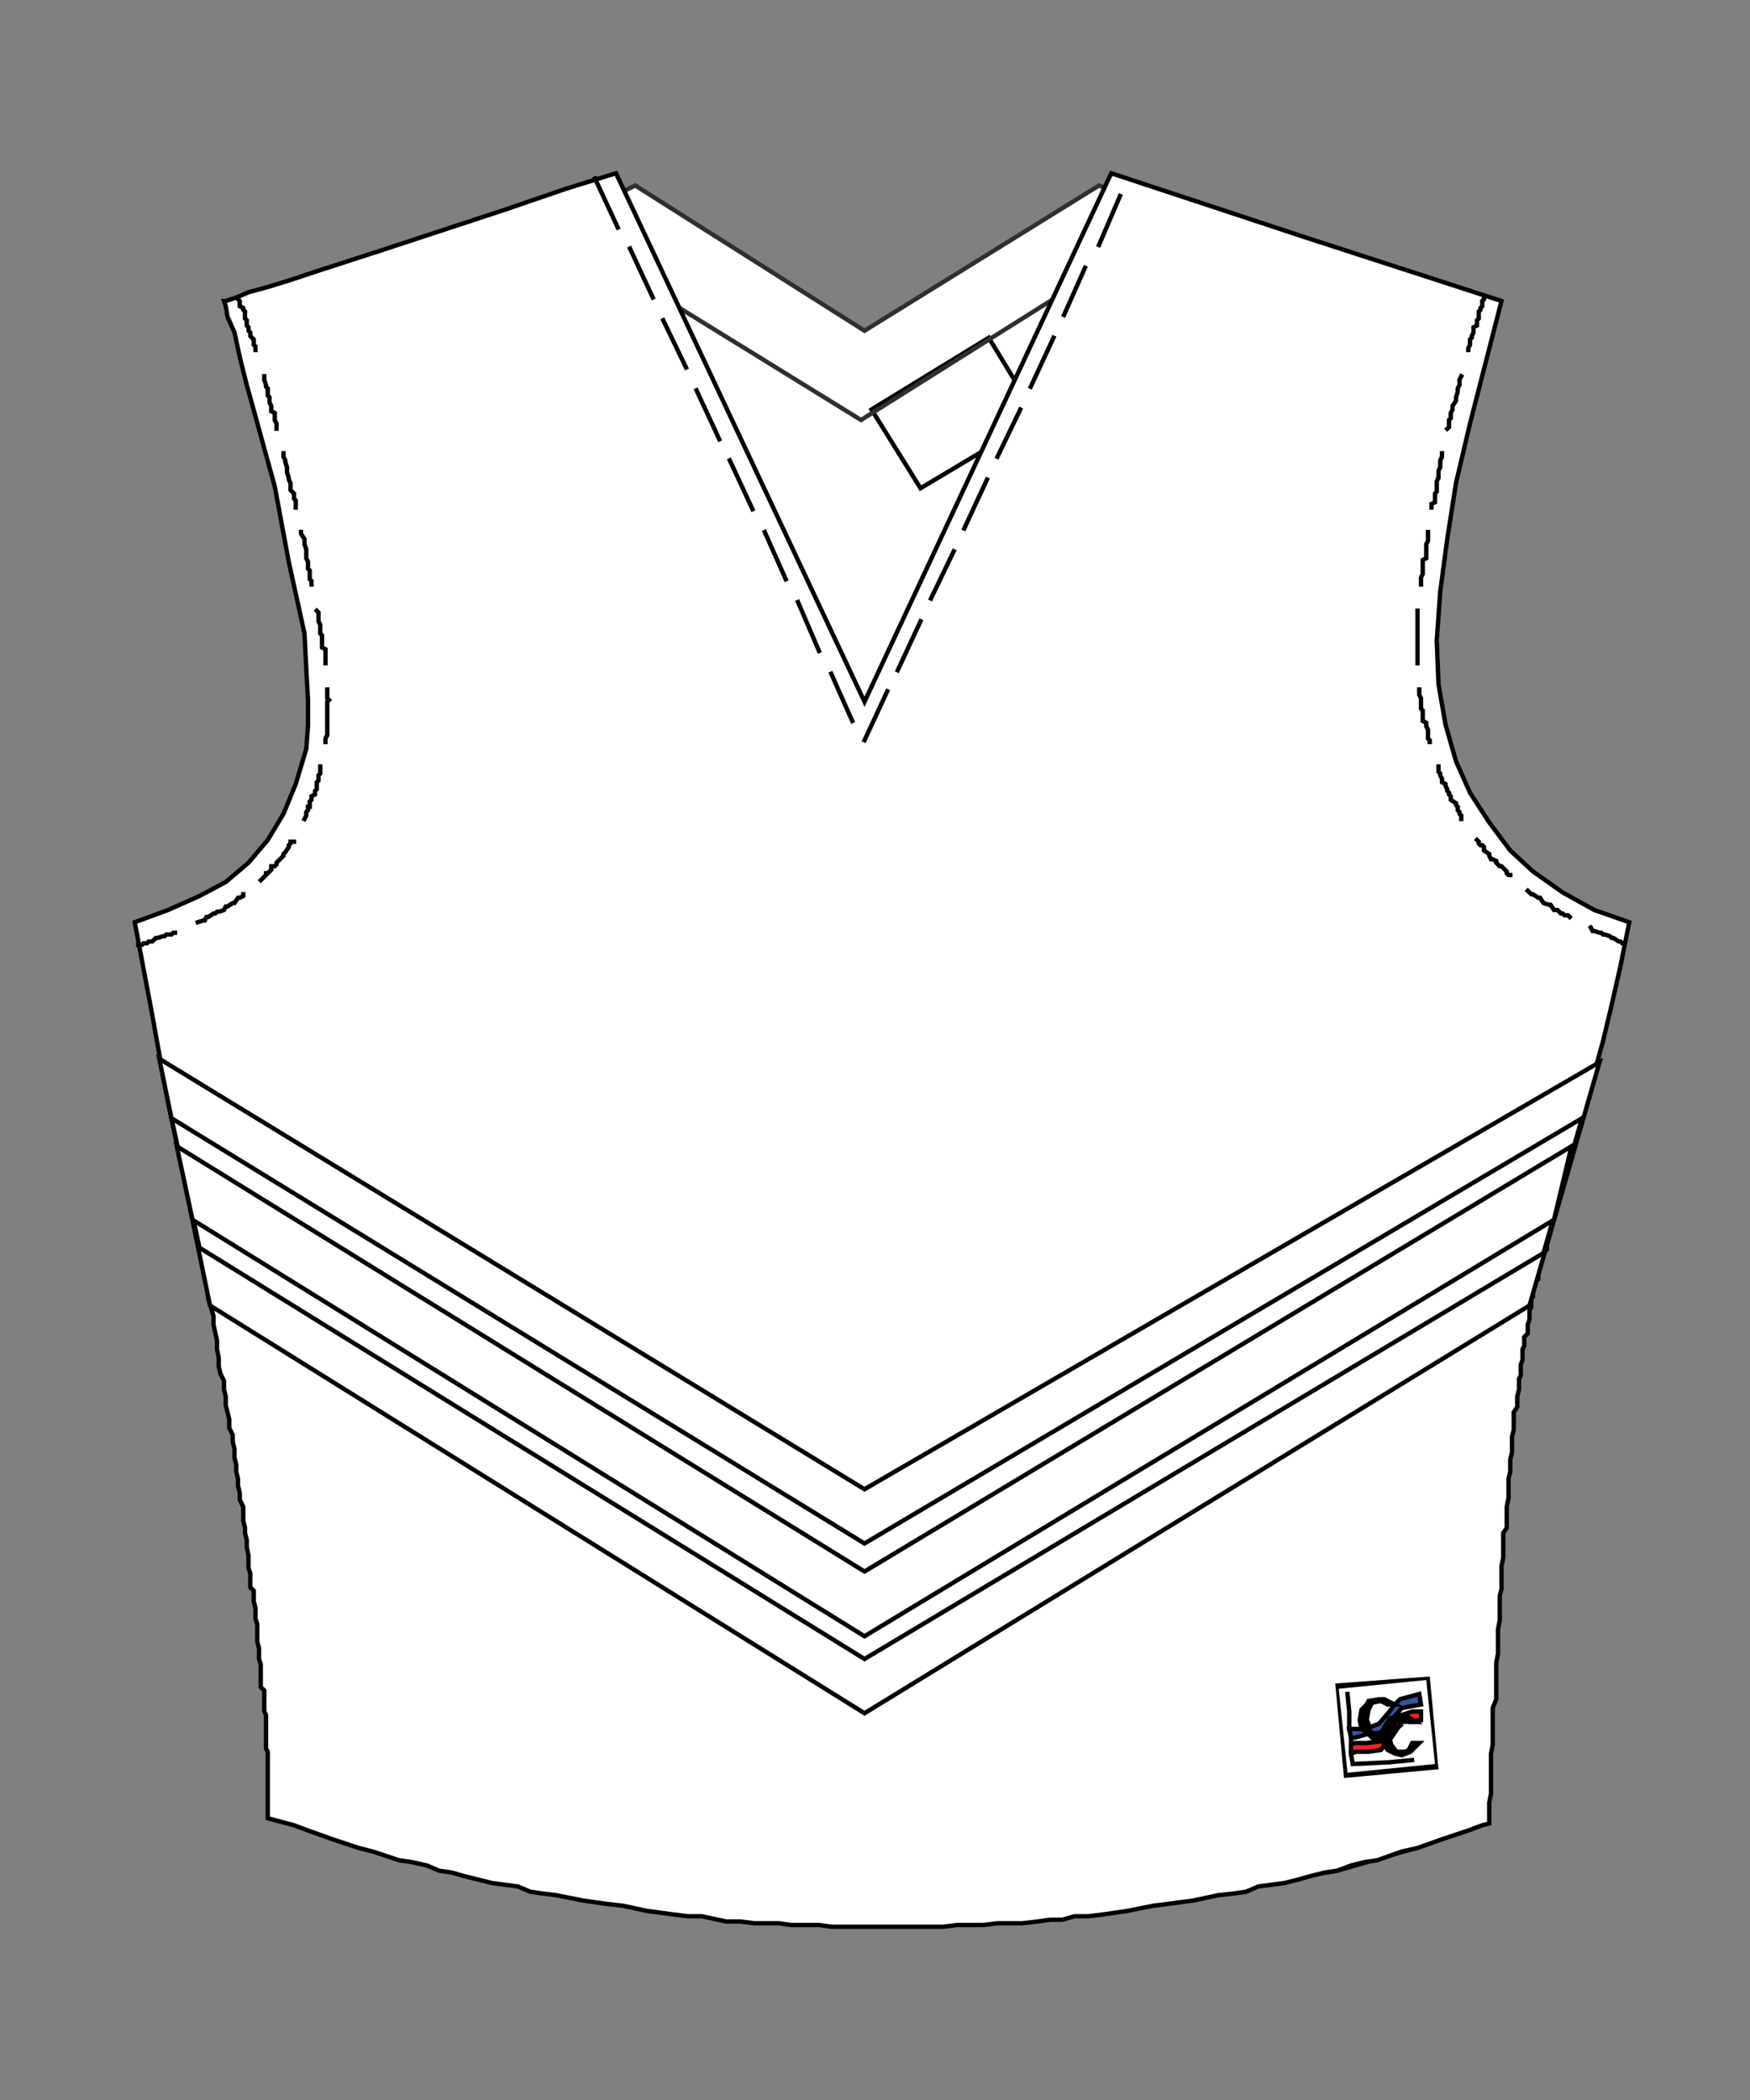 <?xml version="1.0" encoding="utf-8"?>
<!-- Generator: Adobe Illustrator 16.0.0, SVG Export Plug-In . SVG Version: 6.00 Build 0)  -->
<!DOCTYPE svg PUBLIC "-//W3C//DTD SVG 1.1//EN" "http://www.w3.org/Graphics/SVG/1.1/DTD/svg11.dtd">
							<svg version="1.1" id="Layer_1" xmlns="http://www.w3.org/2000/svg" xmlns:xlink="http://www.w3.org/1999/xlink" x="0px" y="0px" viewBox="0 0 100 120" enable-background="new 0 0 100 120" xml:space="preserve">
								<rect x="0" y="0" width="100" height="120" fill="#808080" stroke="none"/>
								<polygon id="area101" fill-rule="evenodd" clip-rule="evenodd" fill="#FFFFFF" stroke="#312F2A" stroke-width="0.25" stroke-linecap="square" stroke-miterlimit="10" points="	24,16.6 36.3,10.6 49.4,18.9 62.8,10.6 71.7,14.2 71.6,14.9 71.4,15.5 71.3,16.3 71.1,17.5 71,18.2 70.7,19.4 70.6,20 70.4,20.6 	70.1,21.8 69.9,23 69.6,23.6 69.5,24.2 69.4,24.7 69.3,25.3 69,25.9 68.9,26.4 68.7,27 68.4,28 68.2,28.6 68.1,29.1 67.8,29.6 	67.7,30.1 67.5,30.5 67.3,31 66.9,32 66.7,32.5 66.5,33 66.4,33.3 65.9,34.3 65.7,34.7 65.5,35.1 65,35.9 64.8,36.3 64.7,36.7 	64.2,37.4 63.7,38.2 63.6,38.4 63.1,39.1 62.9,39.5 62.6,39.7 62.2,40.5 61.9,40.7 61.7,41.1 61.4,41.3 61.2,41.7 60.8,41.9 	60.6,42.2 60.3,42.5 59.9,43 59.5,43.2 59,43.7 58.6,44 58.2,44.5 57.8,44.6 57.6,44.8 57.2,45.1 57,45.2 56.7,45.4 56.4,45.5 	56.1,45.8 55.4,46 55.1,46.1 54.8,46.4 54.5,46.5 53.8,46.8 53.6,46.9 53.2,47 52.9,47 52.5,47.1 52.3,47.2 51.9,47.2 51.2,47.5 	50.4,47.5 50.2,47.6 50,47.6 49,47.4 48,47.1 47.1,46.9 46.7,46.8 45.7,46.5 45.2,46.3 44.9,46.1 44.4,46 44,45.8 43.1,45.5 	42.7,45.3 42.3,45.2 41.9,44.9 41.5,44.7 41,44.6 40.3,44.1 39.9,43.8 39.6,43.7 39.1,43.5 38.4,43 37.6,42.5 36.9,42 36.7,41.8 	36.3,41.5 36,41.2 35.2,40.7 35,40.3 34.3,39.9 34,39.5 33.7,39.3 33.4,38.9 33.1,38.5 32.8,38.3 32.6,37.9 32.2,37.6 32.1,37.4 	31.8,37.1 31.5,36.7 31.2,36.5 30.8,35.7 30.3,35 29.8,34.3 29.6,33.8 29.1,33.1 28.6,32.4 28.5,31.9 28.2,31.5 28,31 27.7,30.7 	27.6,30.2 27.4,29.8 27.3,29.3 27,29 26.9,28.5 26.7,28 26.5,27.6 26.4,27.2 26.2,26.7 25.9,25.7 25.8,25.2 25.6,24.7 25.3,23.8 	25.1,22.8 25,22.3 24.8,21.7 24.6,20.7 24.6,20.3 24.5,19.7 24.4,19.2 24.2,18.6 24.2,18.1 24.1,17.5 24,17 24,16.6 "></polygon>
								<polygon fill-rule="evenodd" clip-rule="evenodd" fill="#FFFFFF" stroke="#010101" stroke-width="0.25" stroke-linecap="square" stroke-miterlimit="10" points="	49.8,23.4 52.6,27.9 59.3,23.9 56.5,19.3 49.8,23.4 "></polygon>
								<polyline fill="none" stroke="#312F2A" stroke-width="0.25" stroke-linecap="square" stroke-miterlimit="10" points="36.4,16.1 	49.2,24 62.4,15.7 "></polyline>
								<polyline fill="none" stroke="#010101" stroke-width="0.25" stroke-linecap="square" stroke-miterlimit="10" points="19.3,100.8 	20.1,101 21.8,101 22.3,101.1 "></polyline>
								<polyline fill="none" stroke="#010101" stroke-width="0.25" stroke-linecap="square" stroke-miterlimit="10" points="23.8,101.1 	24.4,101.2 25.1,101.2 25.9,101.3 26.8,101.3 "></polyline>
								<polyline fill="none" stroke="#010101" stroke-width="0.25" stroke-linecap="square" stroke-miterlimit="10" points="28.2,101.4 	28.3,101.4 29.2,101.4 30,101.6 31.2,101.6 "></polyline>
								<polyline fill="none" stroke="#010101" stroke-width="0.25" stroke-linecap="square" stroke-miterlimit="10" points="32.7,101.6 	33.2,101.7 34.6,101.7 35.5,101.8 35.7,101.8 "></polyline>
								<polyline fill="none" stroke="#010101" stroke-width="0.25" stroke-linecap="square" stroke-miterlimit="10" points="37.2,101.8 	38.5,101.8 39.2,101.9 40.2,101.9 "></polyline>
								<line fill="none" stroke="#010101" stroke-width="0.25" stroke-linecap="square" stroke-miterlimit="10" x1="41.6" y1="101.9" x2="44.6" y2="101.9"></line>
								<line fill="none" stroke="#010101" stroke-width="0.25" stroke-linecap="square" stroke-miterlimit="10" x1="46.1" y1="102" x2="49.1" y2="102"></line>
								<polyline fill="none" stroke="#010101" stroke-width="0.25" stroke-linecap="square" stroke-miterlimit="10" points="50.6,102 	50.7,102 51.4,101.9 53.6,101.9 "></polyline>
								<polyline fill="none" stroke="#010101" stroke-width="0.25" stroke-linecap="square" stroke-miterlimit="10" points="55,101.9 	56.4,101.9 57.1,101.8 58,101.8 "></polyline>
								<polyline fill="none" stroke="#010101" stroke-width="0.25" stroke-linecap="square" stroke-miterlimit="10" points="59.5,101.8 	59.6,101.8 60.2,101.7 61.4,101.7 62,101.6 62.5,101.6 "></polyline>
								<polyline fill="none" stroke="#010101" stroke-width="0.25" stroke-linecap="square" stroke-miterlimit="10" points="64,101.6 	64.4,101.4 65,101.4 65.7,101.3 66.9,101.3 67,101.3 "></polyline>
								<polyline fill="none" stroke="#010101" stroke-width="0.25" stroke-linecap="square" stroke-miterlimit="10" points="68.4,101.1 	68.5,101.1 69.2,101.1 69.8,101 70.2,101 70.8,100.8 71.3,100.8 71.4,100.8 "></polyline>
								<polyline fill="none" stroke="#010101" stroke-width="0.25" stroke-linecap="square" stroke-miterlimit="10" points="72.9,100.6 	73,100.6 73.5,100.6 74.1,100.5 74.6,100.5 75.1,100.3 75.7,100.2 75.9,100.2 "></polyline>
								<polyline fill="none" stroke="#010101" stroke-width="0.25" stroke-linecap="square" stroke-miterlimit="10" points="77.4,100 	77.7,100 78.7,99.7 79.2,99.7 80.1,99.5 80.4,99.4 "></polyline>
								<polyline fill="none" stroke="#010101" stroke-width="0.25" stroke-linecap="square" stroke-miterlimit="10" points="19,92.7 	19.9,92.8 20.7,92.8 21.6,93 22.1,93 "></polyline>
								<polyline fill="none" stroke="#010101" stroke-width="0.25" stroke-linecap="square" stroke-miterlimit="10" points="23.5,93.1 	24.1,93.1 25,93.2 25.8,93.2 26.5,93.3 "></polyline>
								<polyline fill="none" stroke="#010101" stroke-width="0.25" stroke-linecap="square" stroke-miterlimit="10" points="28,93.5 	28.2,93.5 29.8,93.5 30.6,93.6 31,93.6 "></polyline>
								<polyline fill="none" stroke="#010101" stroke-width="0.25" stroke-linecap="square" stroke-miterlimit="10" points="32.4,93.6 	33.1,93.7 34.6,93.7 35.3,93.8 35.5,93.8 "></polyline>
								<polyline fill="none" stroke="#010101" stroke-width="0.25" stroke-linecap="square" stroke-miterlimit="10" points="36.9,93.8 	37.6,93.8 38.4,93.9 39.9,93.9 "></polyline>
								<polyline fill="none" stroke="#010101" stroke-width="0.25" stroke-linecap="square" stroke-miterlimit="10" points="41.4,93.9 	42.1,93.9 42.8,94.1 44.4,94.1 "></polyline>
								<line fill="none" stroke="#010101" stroke-width="0.25" stroke-linecap="square" stroke-miterlimit="10" x1="45.9" y1="94.1" x2="48.9" y2="94.1"></line>
								<polyline fill="none" stroke="#010101" stroke-width="0.25" stroke-linecap="square" stroke-miterlimit="10" points="50.3,94.1 	52,94.1 52.7,93.9 53.3,93.9 "></polyline>
								<polyline fill="none" stroke="#010101" stroke-width="0.25" stroke-linecap="square" stroke-miterlimit="10" points="54.8,93.9 	55.8,93.9 56.4,93.8 57.8,93.8 "></polyline>
								<polyline fill="none" stroke="#010101" stroke-width="0.25" stroke-linecap="square" stroke-miterlimit="10" points="59.3,93.7 	60.2,93.7 60.8,93.6 62.2,93.6 62.3,93.6 "></polyline>
								<polyline fill="none" stroke="#010101" stroke-width="0.25" stroke-linecap="square" stroke-miterlimit="10" points="63.7,93.5 	64,93.5 64.6,93.3 65.2,93.3 65.7,93.2 66.3,93.2 66.7,93.1 "></polyline>
								<polyline fill="none" stroke="#010101" stroke-width="0.25" stroke-linecap="square" stroke-miterlimit="10" points="68.2,93 	68.5,93 69.2,92.8 69.8,92.8 70.2,92.7 70.8,92.6 71.2,92.6 "></polyline>
								<polyline fill="none" stroke="#010101" stroke-width="0.25" stroke-linecap="square" stroke-miterlimit="10" points="72.7,92.4 	73,92.4 73.6,92.2 74.1,92.1 74.6,92.1 75.2,92 75.7,91.9 "></polyline>
								<polyline fill="none" stroke="#010101" stroke-width="0.25" stroke-linecap="square" stroke-miterlimit="10" points="77.1,91.6 	77.2,91.6 78.2,91.4 79.2,91.2 80.1,90.9 "></polyline>
								<polygon fill-rule="evenodd" clip-rule="evenodd" fill="#FFFFFF" stroke="#010101" stroke-width="0.25" stroke-linecap="square" stroke-miterlimit="10" points="	19,91.3 19.9,91.4 20.6,91.4 21.5,91.5 22.3,91.5 23,91.6 23.9,91.6 24.7,91.8 26.3,91.8 27,91.9 27.9,91.9 28.6,92 30.2,92 	30.9,92.1 32.4,92.1 33.2,92.2 35.5,92.2 36.2,92.4 39.9,92.4 40.7,92.5 51,92.5 51.8,92.4 54.8,92.4 55.4,92.2 57.3,92.2 58,92.1 	59.3,92.1 59.9,92 61.2,92 61.8,91.9 62.4,91.9 63,91.8 64.2,91.8 64.8,91.6 65.4,91.6 66,91.5 66.6,91.5 67.2,91.4 67.8,91.4 	68.4,91.3 68.9,91.2 69.5,91.2 70.1,91 70.7,91 71.2,90.9 71.8,90.8 72.4,90.8 72.9,90.7 73.5,90.5 74,90.4 74.6,90.4 75.1,90.3 	75.7,90.2 76.2,90.1 76.8,90.1 77.7,89.8 78.3,89.7 79.3,89.5 79.8,89.3 80.4,89.3 80.6,89.2 81,100.3 80,100.6 79.4,100.6 	78.4,100.8 78,101 77.4,101.1 76.9,101.1 76.4,101.2 75.8,101.3 75.3,101.3 74.7,101.4 74.2,101.6 73.6,101.6 73.1,101.7 	72.5,101.8 71.9,101.8 71.4,101.9 70.8,102 70.2,102 69.8,102.2 69.2,102.2 68.5,102.3 67.9,102.3 67.3,102.4 66.9,102.4 	66.3,102.5 65.7,102.5 65,102.6 63.8,102.6 63.2,102.8 62.6,102.8 61.9,102.9 60.7,102.9 60.1,103 58.2,103 57.6,103.1 55.6,103.1 	54.9,103.3 51.9,103.3 51.3,103.4 38.6,103.4 37.8,103.3 34,103.3 33.3,103.1 31,103.1 30.3,103 28.7,103 27.9,102.9 26.3,102.9 	25.6,102.8 24.7,102.8 23.9,102.6 22.3,102.6 21.5,102.5 20.6,102.5 19.9,102.4 19.4,102.4 19,91.3 "></polygon>
								<polygon id="area103" fill-rule="evenodd" clip-rule="evenodd" fill="#FFFFFF" stroke="#010101" stroke-width="0.25" stroke-linecap="square" stroke-miterlimit="10" points="	35.2,9.9 49.4,40.1 63.5,9.9 74.7,13.6 85.8,17.2 84,24.2 83.2,27.6 82.7,30.8 82.3,33.8 82.1,36.6 82.2,39.1 82.6,41.4 83.2,43.5 	84,45.3 85.1,47 86.3,48.6 87.6,49.8 89.3,51 91.1,52 93.1,52.7 92.6,55.2 92.1,57.4 91.6,59.5 91.1,61.3 90.3,64.3 89.4,67 	88.6,69.4 87.9,71.8 87.3,74.3 86.7,77.2 86.2,80.7 85.8,84.6 85.2,92.7 85,96.5 84.8,99.7 84.8,103.7 82.9,104.7 80.9,105.6 	76.4,106.9 71.6,107.7 66.6,108.3 61.5,108.6 51.9,108.6 47.5,108.5 43,108.3 39,108.1 35.1,107.8 31.5,107.5 27.9,106.9 	24.1,106.2 20.1,105.1 15.8,103.7 15.8,101.2 15.7,99.4 15.7,97.3 15.5,95 15.3,92.4 15.1,89.5 14.6,86.4 14,83.2 13.3,79.7 	12.5,75.9 11.6,71.9 10.6,67.6 9.6,63 8.7,58 7.7,52.7 9.6,52 11.4,51.2 12.9,50.4 14.2,49.3 15.3,48 16.2,46.5 16.9,44.8 	17.5,42.8 17.6,41.5 17.6,40 17.5,38.2 17.4,36.2 16.5,32.1 15.7,27.8 14.6,23.8 14.1,22 13.7,20.4 13.4,19 13,18.1 12.9,17.5 	12.8,17.2 12.9,17.2 13.5,17 14.2,16.7 15.3,16.4 16.6,16 18.1,15.5 21.5,14.4 28.8,12 32.3,10.8 33.9,10.3 35.2,9.9 "></polygon>
								<line fill="none" stroke="#010101" stroke-width="0.25" stroke-linecap="square" stroke-miterlimit="10" x1="34" y1="10.2" x2="35.3" y2="13"></line>
								<line fill="none" stroke="#010101" stroke-width="0.25" stroke-linecap="square" stroke-miterlimit="10" x1="36" y1="14.2" x2="37.3" y2="17"></line>
								<line fill="none" stroke="#010101" stroke-width="0.25" stroke-linecap="square" stroke-miterlimit="10" x1="37.9" y1="18.3" x2="39.2" y2="21"></line>
								<line fill="none" stroke="#010101" stroke-width="0.25" stroke-linecap="square" stroke-miterlimit="10" x1="39.8" y1="22.3" x2="41.1" y2="25.1"></line>
								<line fill="none" stroke="#010101" stroke-width="0.25" stroke-linecap="square" stroke-miterlimit="10" x1="41.7" y1="26.3" x2="43" y2="29.1"></line>
								<line fill="none" stroke="#010101" stroke-width="0.25" stroke-linecap="square" stroke-miterlimit="10" x1="43.7" y1="30.4" x2="44.9" y2="33.1"></line>
								<line fill="none" stroke="#010101" stroke-width="0.25" stroke-linecap="square" stroke-miterlimit="10" x1="45.6" y1="34.4" x2="46.8" y2="37.2"></line>
								<line fill="none" stroke="#010101" stroke-width="0.25" stroke-linecap="square" stroke-miterlimit="10" x1="47.5" y1="38.5" x2="48.7" y2="41.2"></line>
								<line fill="none" stroke="#010101" stroke-width="0.25" stroke-linecap="square" stroke-miterlimit="10" x1="49.4" y1="42.3" x2="50.7" y2="39.5"></line>
								<line fill="none" stroke="#010101" stroke-width="0.25" stroke-linecap="square" stroke-miterlimit="10" x1="51.3" y1="38.3" x2="52.6" y2="35.5"></line>
								<line fill="none" stroke="#010101" stroke-width="0.25" stroke-linecap="square" stroke-miterlimit="10" x1="53.2" y1="34.2" x2="54.5" y2="31.5"></line>
								<line fill="none" stroke="#010101" stroke-width="0.25" stroke-linecap="square" stroke-miterlimit="10" x1="55.1" y1="30.2" x2="56.4" y2="27.4"></line>
								<line fill="none" stroke="#010101" stroke-width="0.25" stroke-linecap="square" stroke-miterlimit="10" x1="57" y1="26.1" x2="58.3" y2="23.4"></line>
								<line fill="none" stroke="#010101" stroke-width="0.25" stroke-linecap="square" stroke-miterlimit="10" x1="58.9" y1="22.1" x2="60.2" y2="19.3"></line>
								<line fill="none" stroke="#010101" stroke-width="0.25" stroke-linecap="square" stroke-miterlimit="10" x1="60.8" y1="18" x2="62" y2="15.3"></line>
								<line fill="none" stroke="#010101" stroke-width="0.25" stroke-linecap="square" stroke-miterlimit="10" x1="62.8" y1="14" x2="64" y2="11.2"></line>
								<polygon id="area102" fill-rule="evenodd" clip-rule="evenodd" fill="#FFFFFF" stroke="#010101" stroke-width="0.25" stroke-linecap="square" stroke-miterlimit="10" points="	15.3,103.9 16.8,104.3 17.6,104.6 19,105.1 20.5,105.6 21.3,105.8 22.8,106.3 23.5,106.4 24.4,106.6 25.1,106.9 25.8,107 	26.5,107.2 27.3,107.4 28.1,107.6 29.6,107.8 30.3,108.1 31,108.2 31.8,108.3 33.3,108.6 34.7,108.8 35.6,108.9 37,109.2 	38.5,109.4 39.3,109.5 40.1,109.5 41.5,109.8 42.3,109.8 43.1,109.9 44.5,109.9 45.2,110 46.8,110 47.5,110.1 53.9,110.1 54.7,110 	56.2,110 57,109.9 58.4,109.9 59.3,109.8 60,109.7 60.7,109.7 61.4,109.5 62.2,109.5 63,109.4 64.4,109.2 65.9,108.9 66.7,108.8 	68.2,108.6 69.6,108.3 70.5,108.2 71.2,108.1 71.9,107.8 73.4,107.6 74.2,107.4 74.9,107.2 75.7,107 76.4,106.9 77.2,106.6 	78,106.4 78.7,106.3 80.1,105.8 81,105.6 82.4,105.1 83.9,104.6 84.7,104.3 85.1,104.2 85.1,103 85.2,102.5 85.2,100.2 85.3,99.7 	85.3,97.6 85.5,97.1 85.5,95 85.6,94.5 85.6,93.1 85.7,92.6 85.7,91.2 85.8,90.8 85.8,89.5 85.9,89 85.9,87.6 86.1,87.3 86.1,86.1 	86.2,85.6 86.2,84.5 86.3,84.1 86.3,83.4 86.4,83 86.4,82.1 86.5,81.7 86.5,80.7 86.7,80.4 86.7,79.8 86.8,79.4 86.8,78.8 	86.9,78.6 86.9,78 87,77.7 87,77.1 87.1,76.9 87.1,76.4 87.3,76.2 87.3,75.7 87.4,75.4 87.4,74.9 87.5,74.7 87.5,74.2 87.6,74.1 	87.6,73.6 87.7,73.5 87.7,73.2 87.9,73.1 87.9,72.8 88,72.5 88,72.3 88.1,72 88.1,71.9 88.2,71.8 88.2,71.6 88.4,71.4 88.4,71.3 	50.2,96 11.4,71.3 11.6,71.8 11.6,72.3 11.8,73.2 11.9,73.7 11.9,74.2 12.2,75.2 12.2,75.7 12.4,76.6 12.4,77.1 12.5,77.6 	12.5,78.1 12.6,78.5 12.8,78.9 12.8,79.4 12.9,79.8 12.9,80.3 13,80.7 13.1,81.1 13.1,81.6 13.3,82 13.3,82.4 13.4,82.8 13.4,83.3 	13.5,83.7 13.5,84.1 13.6,84.5 13.6,84.9 13.7,85.3 13.7,85.7 13.9,86.1 13.9,86.9 14,87.3 14,87.6 14.1,88 14.1,88.4 14.2,88.9 	14.2,89.6 14.3,89.9 14.3,90.7 14.5,90.9 14.5,91.5 14.6,91.9 14.6,92.5 14.7,92.8 14.7,93.8 14.8,94.2 14.8,94.8 14.9,95.1 	14.9,96.4 15.1,96.6 15.1,97.8 15.2,98 15.2,99.9 15.3,100.1 15.3,103.9 "></polygon>
								<polygon id="area1" fill-rule="evenodd" clip-rule="evenodd" fill="#FFFFFF" stroke="#010101" stroke-width="0.25" stroke-linecap="square" stroke-miterlimit="10" points="	9.1,60.5 49.4,85.1 91.4,60.7 87.4,74.6 49.4,97.9 12,74.6 9.1,60.5 "></polygon>
								<polygon id="area2" fill-rule="evenodd" clip-rule="evenodd" fill="#FFFFFF" stroke="#010101" stroke-width="0.25" stroke-linecap="square" stroke-miterlimit="10" points="	9.8,63.9 49.4,88.2 90.4,63.9 88.2,71.6 49.4,94.8 11.4,71.3 9.8,63.9 "></polygon>
								<polygon id="area3" fill-rule="evenodd" clip-rule="evenodd" fill="#FFFFFF" stroke="#010101" stroke-width="0.25" stroke-linecap="square" stroke-miterlimit="10" points="	11,69.7 49.4,93.5 88.8,69.7 89.8,65.5 49.4,89.8 10.1,65.5 11,69.7 "></polygon>
								<polyline fill="none" stroke="#010101" stroke-width="0.25" stroke-linecap="square" stroke-miterlimit="10" points="13.6,17 	13.6,17.1 13.7,17.2 13.7,17.5 13.9,17.6 13.9,17.7 14,17.8 14,18.2 14.1,18.3 14.1,18.6 14.2,18.7 14.2,18.9 14.3,19 14.3,19.2 	14.5,19.4 14.5,19.7 14.6,19.8 14.6,20 "></polyline>
								<polyline fill="none" stroke="#010101" stroke-width="0.25" stroke-linecap="square" stroke-miterlimit="10" points="15.1,21.5 	15.1,21.7 15.2,22 15.2,22.1 15.3,22.2 15.3,22.6 15.4,22.7 15.4,23 15.5,23.2 15.5,23.5 15.7,23.6 15.7,24 15.8,24.2 15.8,24.5 "></polyline>
								<polyline fill="none" stroke="#010101" stroke-width="0.25" stroke-linecap="square" stroke-miterlimit="10" points="16.2,25.9 	16.2,26.1 16.3,26.3 16.3,26.4 16.4,26.7 16.4,27 16.5,27.3 16.5,27.4 16.6,27.6 16.6,28 16.8,28.2 16.8,28.5 16.9,28.6 16.9,29 "></polyline>
								<polyline fill="none" stroke="#010101" stroke-width="0.25" stroke-linecap="square" stroke-miterlimit="10" points="17.2,30.4 	17.2,30.5 17.4,30.8 17.4,31.1 17.5,31.4 17.5,31.9 17.6,32.1 17.6,32.5 17.7,32.6 17.7,33.1 17.8,33.2 17.8,33.4 "></polyline>
								<polyline fill="none" stroke="#010101" stroke-width="0.25" stroke-linecap="square" stroke-miterlimit="10" points="18.1,34.9 	18.2,35 18.2,35.5 18.3,35.7 18.3,36.2 18.4,36.3 18.4,37 18.6,37.1 18.6,37.9 "></polyline>
								<polyline fill="none" stroke="#010101" stroke-width="0.25" stroke-linecap="square" stroke-miterlimit="10" points="18.7,39.4 	18.7,39.9 18.8,40 18.7,40.1 18.7,42 18.6,42.2 18.6,42.4 "></polyline>
								<polyline fill="none" stroke="#010101" stroke-width="0.25" stroke-linecap="square" stroke-miterlimit="10" points="18.3,43.8 	18.3,44.2 18.2,44.3 18.2,44.6 18.1,44.7 18.1,45.1 18,45.2 18,45.4 17.8,45.5 17.8,45.7 17.7,45.8 17.7,46.1 17.6,46.1 17.6,46.3 	17.5,46.4 17.5,46.6 17.4,46.8 "></polyline>
								<polyline fill="none" stroke="#010101" stroke-width="0.25" stroke-linecap="square" stroke-miterlimit="10" points="16.8,48.1 	16.6,48.1 16.6,48.2 16.5,48.3 16.5,48.4 16.3,48.7 16.2,48.8 16.2,48.9 15.9,49.2 15.8,49.3 15.8,49.4 15.7,49.5 15.5,49.5 	15.5,49.7 15.3,49.9 15.2,49.9 15.2,50 14.9,50.3 "></polyline>
								<polyline fill="none" stroke="#010101" stroke-width="0.25" stroke-linecap="square" stroke-miterlimit="10" points="13.9,51.1 	13.9,51.2 13.7,51.3 13.6,51.3 13.4,51.6 13.3,51.6 13,51.8 12.9,51.8 12.8,52 12.5,52.1 12.4,52.1 12.3,52.2 12.2,52.2 11.9,52.4 	11.8,52.4 11.7,52.6 11.6,52.6 11.3,52.7 "></polyline>
								<polyline fill="none" stroke="#010101" stroke-width="0.25" stroke-linecap="square" stroke-miterlimit="10" points="10,53.3 	9.9,53.3 9.8,53.4 9.5,53.4 9.4,53.5 9.3,53.5 9,53.6 8.9,53.6 8.7,53.8 8.5,53.8 8.4,53.9 8.2,53.9 8.1,54 7.9,54 "></polyline>
								<polyline fill="none" stroke="#010101" stroke-width="0.25" stroke-linecap="square" stroke-miterlimit="10" points="84.8,17 	84.8,17.1 84.7,17.2 84.7,17.5 84.6,17.6 84.6,17.7 84.5,17.8 84.5,18.2 84.4,18.3 84.4,18.6 84.2,18.7 84.2,19 84.1,19.2 	84.1,19.3 84,19.4 84,19.7 83.9,19.9 83.9,20 "></polyline>
								<polyline fill="none" stroke="#010101" stroke-width="0.25" stroke-linecap="square" stroke-miterlimit="10" points="83.5,21.5 	83.4,21.7 83.4,22 83.3,22.2 83.3,22.4 83.2,22.7 83.2,22.9 83,23.2 83,23.4 82.9,23.6 82.9,23.9 82.8,24 82.8,24.4 82.7,24.5 "></polyline>
								<polyline fill="none" stroke="#010101" stroke-width="0.25" stroke-linecap="square" stroke-miterlimit="10" points="82.4,25.9 	82.4,26.1 82.3,26.3 82.3,26.7 82.2,26.9 82.2,27.3 82.1,27.5 82.1,28.1 82,28.2 82,28.7 81.8,28.8 81.8,29 "></polyline>
								<polyline fill="none" stroke="#010101" stroke-width="0.25" stroke-linecap="square" stroke-miterlimit="10" points="81.6,30.4 	81.6,30.9 81.5,31.1 81.5,31.9 81.3,32 81.3,32.8 81.2,33 81.2,33.4 "></polyline>
								<polyline fill="none" stroke="#010101" stroke-width="0.25" stroke-linecap="square" stroke-miterlimit="10" points="81,34.9 81,35 	81,37.9 "></polyline>
								<polyline fill="none" stroke="#010101" stroke-width="0.25" stroke-linecap="square" stroke-miterlimit="10" points="81.1,39.4 	81.1,39.7 81.2,39.9 81.2,40.5 81.3,40.6 81.3,41.2 81.5,41.3 81.5,41.5 81.6,41.7 81.6,42.2 81.7,42.3 81.7,42.4 "></polyline>
								<polyline fill="none" stroke="#010101" stroke-width="0.25" stroke-linecap="square" stroke-miterlimit="10" points="82.2,43.8 	82.2,44.1 82.3,44.2 82.3,44.3 82.4,44.5 82.4,44.7 82.6,44.8 82.6,44.9 82.7,45.1 82.7,45.2 82.8,45.3 82.8,45.4 82.9,45.5 	82.9,45.7 83.2,45.9 83.2,46 83.3,46.1 83.3,46.3 83.4,46.4 83.4,46.5 83.5,46.6 83.5,46.8 "></polyline>
								<polyline fill="none" stroke="#010101" stroke-width="0.25" stroke-linecap="square" stroke-miterlimit="10" points="84.4,48 	84.5,48.1 84.5,48.2 84.6,48.3 84.7,48.3 84.8,48.4 84.8,48.6 85.1,48.8 85.1,48.9 85.2,49.1 85.3,49.1 85.5,49.2 85.5,49.3 	85.7,49.5 85.8,49.5 86.1,49.8 86.1,49.9 86.2,50 86.3,50 "></polyline>
								<polyline fill="none" stroke="#010101" stroke-width="0.25" stroke-linecap="square" stroke-miterlimit="10" points="87.3,50.9 	87.5,51.1 87.6,51.1 87.9,51.3 88,51.3 88.2,51.6 88.5,51.7 88.6,51.7 88.8,52 89,52 89.2,52.2 89.3,52.2 89.4,52.3 89.6,52.3 	89.7,52.4 "></polyline>
								<polyline fill="none" stroke="#010101" stroke-width="0.25" stroke-linecap="square" stroke-miterlimit="10" points="90.9,53 	91,53.2 91.1,53.2 91.4,53.3 91.5,53.3 91.6,53.4 91.7,53.4 92,53.5 92.1,53.6 92.2,53.6 92.5,53.8 92.6,53.8 92.7,53.9 92.8,53.9 	"></polyline>
								<polygon fill-rule="evenodd" clip-rule="evenodd" fill="#FFFFFF" points="76.4,96.4 76.9,101.4 82.1,101 81.6,95.9 76.4,96.4 "></polygon>
								<polygon fill="#010101" points="76.3,96.2 76.8,101.6 82.2,101.1 81.7,95.8 76.3,96.2 76.5,96.5 81.5,96 82,100.8 77,101.3 	76.5,96.5 76.3,96.2 "></polygon>
								<path fill-rule="evenodd" clip-rule="evenodd" fill="#FFFFFF" stroke="#010101" stroke-width="0.25" stroke-linecap="square" stroke-miterlimit="10" stroke-dasharray="4,8" d="	M77,96.8l0.1,1v1h0.1H78l0.8-0.2l1.2-1.5l1.1-0.2v-0.4l-2.1,0.2L77,96.8L77,96.8z M77.2,99.3v0.5l0.1-0.1h0.7l0.8-0.1l1.2-1.5	l0.6-0.2h0.5v-0.4l-1.1,0.1l-0.6,0.7l-0.4,0.5L78.9,99l-0.8,0.1l-0.7,0.1H77.2L77.2,99.3z M77.2,100.2l0.1,0.6l2.1-0.1l2.1-0.2	l-0.2-2.2l-1.1,0.1l-0.6,0.8l-0.6,0.7l-0.7,0.1h-0.7L77.2,100.2L77.2,100.2z"></path>
								<polygon fill-rule="evenodd" clip-rule="evenodd" fill="#3A53A4" stroke="#010101" stroke-width="0.25" stroke-linecap="square" stroke-miterlimit="10" points="	77.1,98.8 77.2,99.3 77.4,99.3 78.1,99.1 78.9,99 80.1,97.6 81.2,97.4 81.1,96.8 80,97.1 79.7,97.4 79.4,97.8 78.8,98.5 78,98.8 	77.2,98.8 77.1,98.8 "></polygon>
								<polygon fill-rule="evenodd" clip-rule="evenodd" fill="#ED2224" stroke="#010101" stroke-width="0.25" stroke-linecap="square" stroke-miterlimit="10" points="	77.2,99.7 77.2,100.2 77.5,100.1 78.2,100.1 78.9,100 79.5,99.3 80.1,98.4 81.2,98.3 81.2,97.8 80.7,97.8 80.1,98 78.9,99.5 	78.1,99.6 77.4,99.6 77.2,99.7 "></polygon>
								<polygon fill-rule="evenodd" clip-rule="evenodd" fill="#010101" stroke="#010101" stroke-width="0.25" stroke-linecap="square" stroke-miterlimit="10" points="	80.9,98.4 80.5,98.4 80.3,98.3 80.1,98.2 79.7,98.3 79.4,98.7 79.3,98.9 79.4,99.3 79.5,99.7 79.8,100.1 80.3,100.1 80.5,100 	80.7,99.6 81.1,99.6 80.6,100.1 80.1,100.3 79.7,100.2 79.3,100 79.1,99.7 78.9,99.3 79.1,99 79.1,98.7 79.3,98.4 79.4,98.2 80,98 	80.3,98 80.9,98.4 "></polygon>
								<polygon fill-rule="evenodd" clip-rule="evenodd" fill="#010101" stroke="#010101" stroke-width="0.25" stroke-linecap="square" stroke-miterlimit="10" points="	79.7,97.4 79.3,97.4 79.1,97.3 78.9,97.2 78.4,97.3 78.2,97.7 78.1,98.3 78.2,98.5 78.2,98.8 78.4,99 78.6,99.1 78.9,99.3 79.3,99 	79.5,98.7 79.9,98.7 79.4,99.1 78.9,99.4 78.4,99.3 78.1,99 77.8,98.8 77.7,98.3 77.8,97.7 78.1,97.4 78.2,97.2 78.8,97.1 	79.1,97.1 79.7,97.4 "></polygon>
							</svg>
